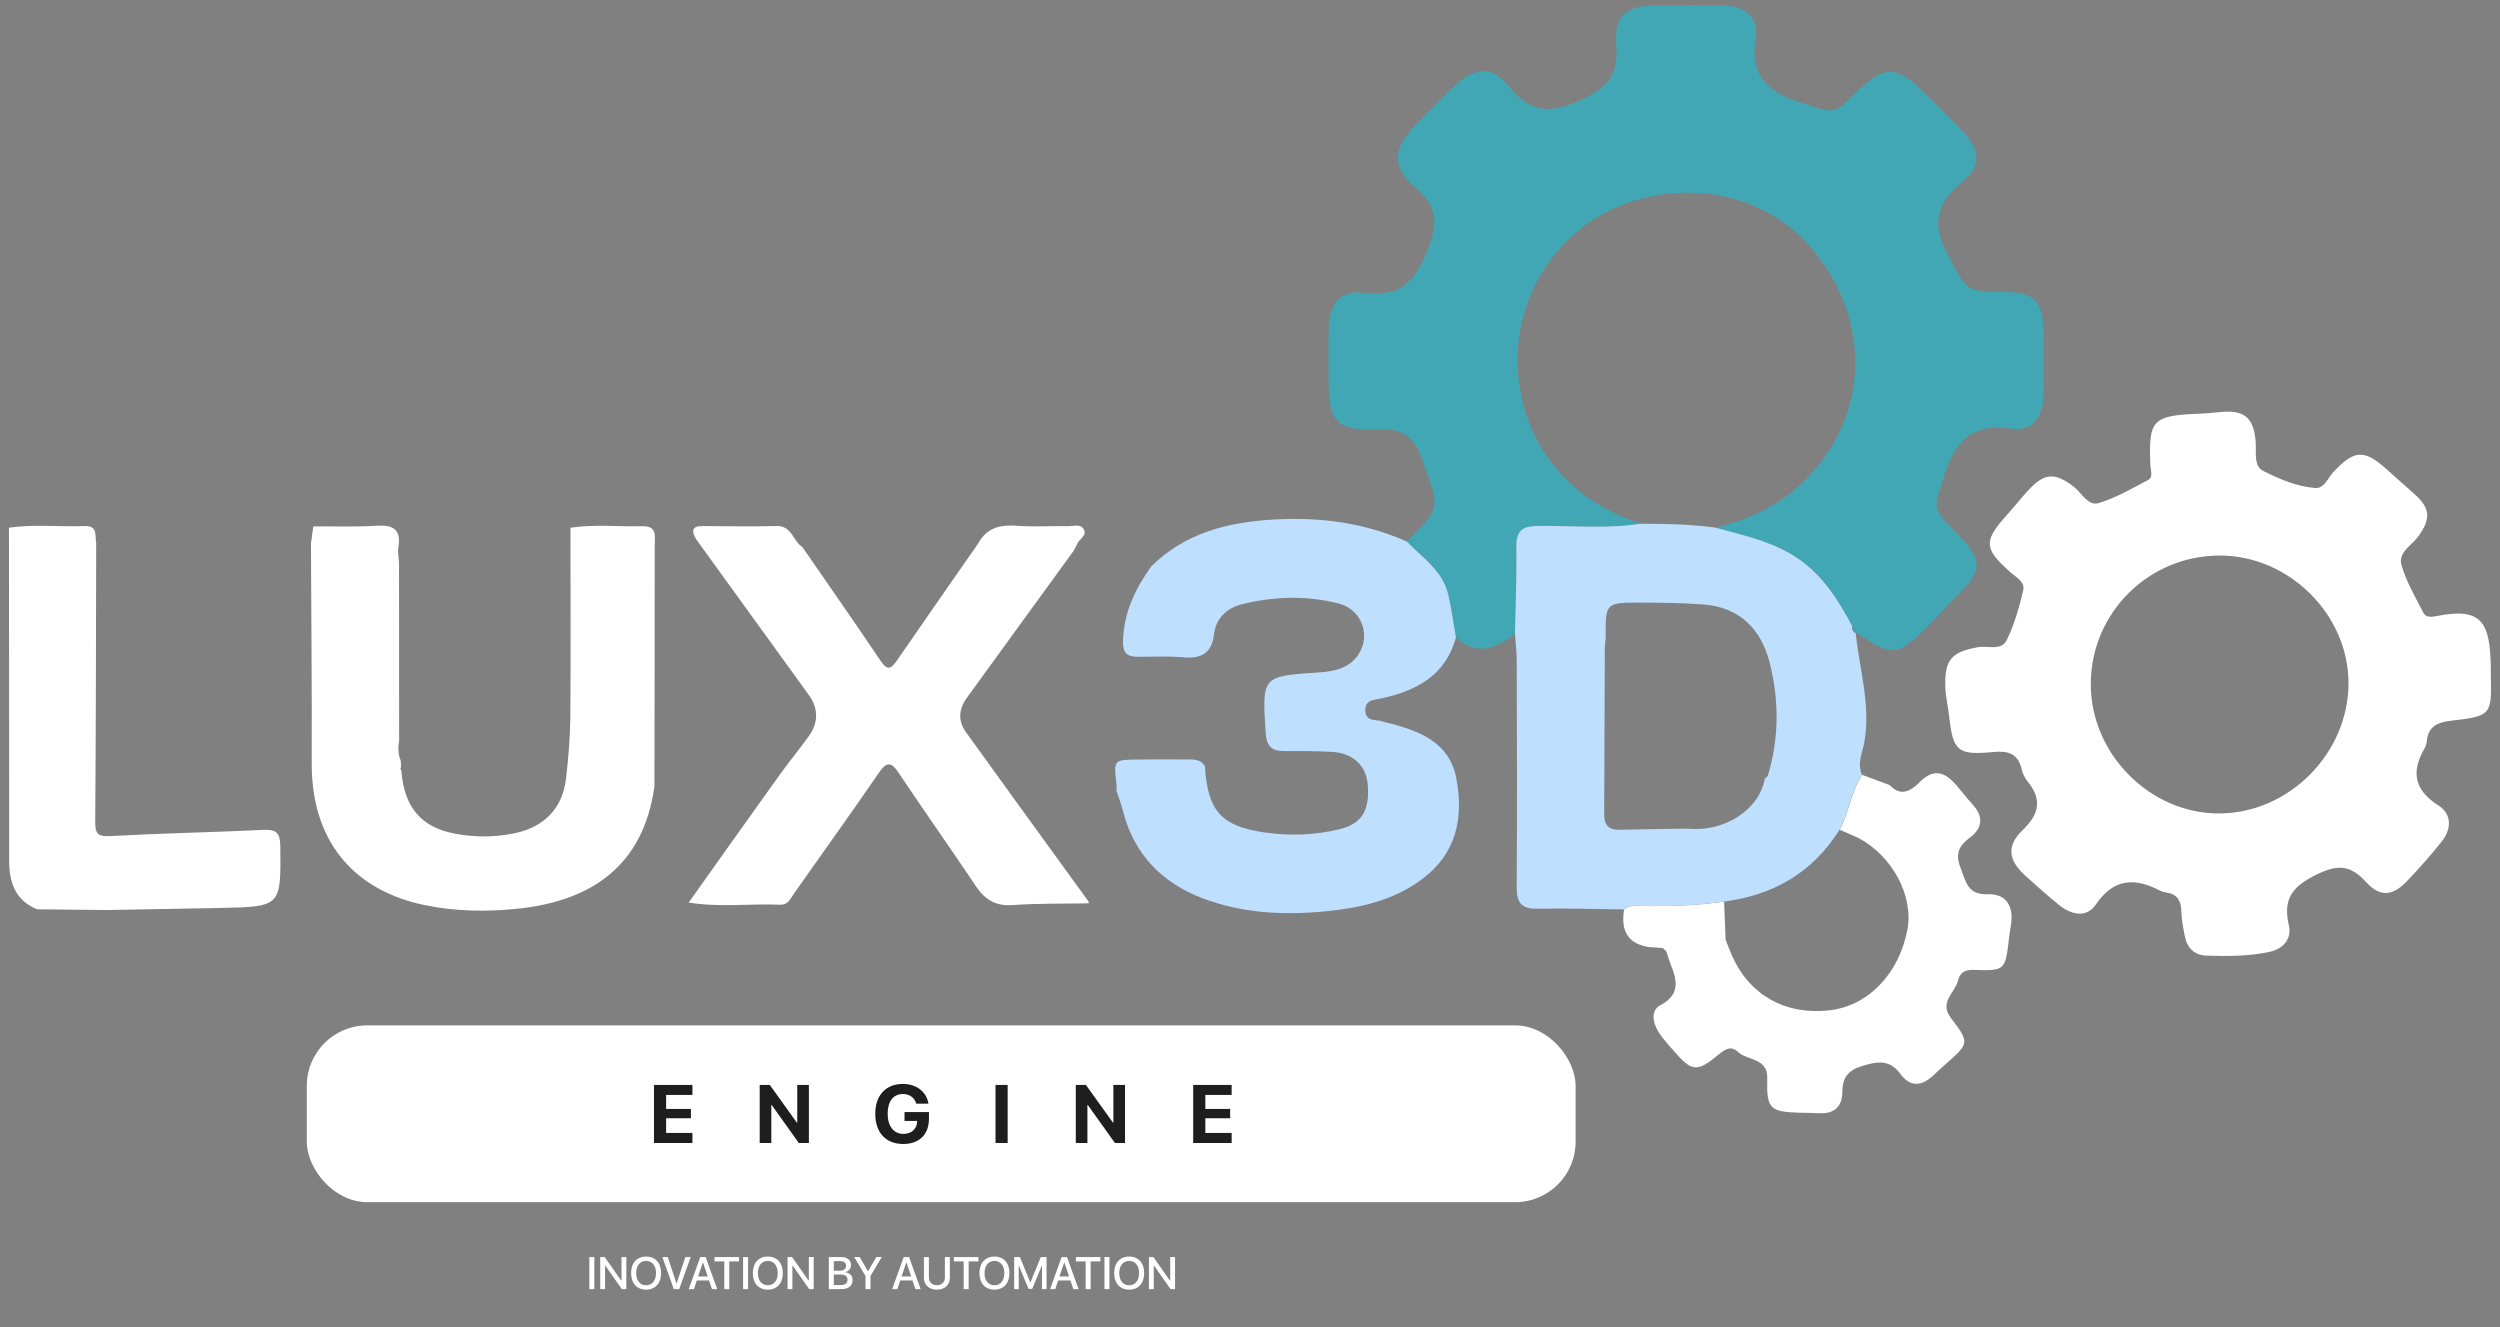 <svg width="194" height="103" viewBox="0 0 194 103" fill="none" xmlns="http://www.w3.org/2000/svg">
<rect x="0" y="0" width="194" height="103" fill="#808080" stroke="none"/>
<rect x="23.807" y="79.57" width="98.459" height="13.717" rx="4.688" fill="white"/>
<path d="M109.183 42.03C111.923 39.274 111.694 39.356 110.335 35.592C109.585 33.516 108.482 33.248 106.646 33.315C103.763 33.422 103.104 32.669 103.101 29.727C103.101 28.255 103.071 26.782 103.114 25.31C103.165 23.563 104.052 22.487 105.769 22.719C108.671 23.109 109.826 21.869 110.832 19.253C111.649 17.129 111.469 15.961 109.82 14.55C107.985 12.98 108.082 11.502 109.798 9.755C110.865 8.67 111.926 7.575 113.036 6.53C114.404 5.237 115.837 5.146 116.992 6.597C118.632 8.651 120.092 8.941 122.628 7.777C124.823 6.768 125.591 5.78 125.421 3.466C125.253 1.171 126.201 0.421 128.536 0.415C130.261 0.409 131.99 0.394 133.715 0.421C135.376 0.449 136.498 1.317 136.236 2.939C135.739 6.033 137.3 7.188 139.894 8.014C142.311 8.786 142.256 8.95 144.07 7.146C146.17 5.058 147.185 5.058 149.282 7.152C150.288 8.158 151.309 9.145 152.291 10.172C153.66 11.602 153.788 12.882 152.297 14.102C150.258 15.766 149.834 17.318 151.16 19.768C152.639 22.5 152.395 22.634 155.495 22.658C157.878 22.676 158.561 23.359 158.57 25.755C158.577 27.432 158.595 29.105 158.561 30.782C158.531 32.352 157.659 33.495 156.15 33.269C152.992 32.8 151.681 34.242 150.828 37.061C150.105 39.448 149.84 39.369 151.654 41.188C153.937 43.478 153.98 44.212 151.681 46.419C150.264 47.779 149.136 49.464 147.328 50.4C145.963 50.647 145.085 49.623 144.006 49.132H143.981C143.896 48.946 143.814 48.763 143.728 48.577C142.549 46.367 141.226 44.307 138.964 42.987C137.132 41.917 135.105 41.496 133.111 40.945C136.766 40.097 139.76 38.253 141.851 35.083C144.957 30.373 144.631 24.502 140.982 19.765C137.589 15.361 132.008 14.068 127.003 15.519C121.199 17.202 117.803 22.512 117.763 27.797C117.724 33.053 120.617 38.457 127.326 40.643C124.665 41.054 121.985 40.783 119.315 40.817C118.05 40.832 117.651 41.268 117.675 42.499C117.715 44.721 117.611 46.944 117.568 49.166C116.111 50.3 114.621 50.976 112.987 49.471C112.786 48.343 112.642 47.2 112.371 46.087C111.929 44.27 110.378 43.283 109.183 42.033V42.03Z" fill="#41A7B5"/>
<path d="M193.284 52.376C193.369 55.491 193.315 55.571 190.205 55.927C189.199 56.043 188.431 56.345 188.319 57.5C188.3 57.698 188.239 57.909 188.142 58.079C187.093 59.896 187.343 61.307 189.215 62.499C190.285 63.179 190.242 64.331 189.474 65.304C188.623 66.377 187.709 67.404 186.764 68.392C185.679 69.529 184.7 69.638 183.627 68.465C182.402 67.13 181.442 67.041 179.756 67.87C177.884 68.791 177.141 69.748 177.613 71.793C177.86 72.857 177.195 73.638 176.077 73.875C174.473 74.211 172.846 74.208 171.221 74.156C170.303 74.128 169.721 73.574 169.544 72.668C169.419 72.022 169.288 71.364 169.273 70.711C169.255 69.864 168.922 69.367 168.066 69.251C167.917 69.23 167.761 69.19 167.63 69.12C165.664 68.087 164.027 68.151 162.634 70.196C161.908 71.26 160.735 70.986 159.799 70.239C158.888 69.51 158.022 68.727 157.156 67.944C155.842 66.752 155.687 65.642 156.955 64.42C158.251 63.17 158.488 62.033 157.33 60.628C157.11 60.362 156.955 60.009 156.876 59.67C156.592 58.482 155.83 58.247 154.712 58.354C151.895 58.622 151.557 58.311 151.249 55.543C151.163 54.79 150.977 54.043 150.956 53.294C150.892 51.187 151.441 50.599 153.468 50.227C154.233 50.087 155.309 50.52 155.717 49.684C156.312 48.468 156.693 47.127 157.004 45.801C157.156 45.152 156.431 44.783 155.986 44.387C153.934 42.555 153.904 41.991 155.766 39.927C156.309 39.323 156.812 38.683 157.36 38.086C158.635 36.69 159.427 36.638 160.893 37.744C161.524 38.223 162.015 39.281 162.832 39.043C164.173 38.65 165.42 37.912 166.673 37.26C167.109 37.031 166.889 36.528 166.871 36.135C166.716 32.569 167.014 32.248 170.633 32.105C171.139 32.084 171.648 32.047 172.151 31.989C174.141 31.761 174.894 32.367 175.04 34.309C175.101 35.102 174.86 36.165 175.641 36.553C176.894 37.178 178.235 37.76 179.655 37.869C180.36 37.924 180.652 37.08 181.091 36.607C182.682 34.91 183.46 34.858 185.173 36.391C185.892 37.034 186.608 37.677 187.334 38.315C188.593 39.418 188.654 40.229 187.684 41.594C187.172 42.314 186.066 42.868 186.352 43.85C186.73 45.146 187.441 46.353 188.062 47.569C188.239 47.916 188.675 47.889 189.035 47.816C192.586 47.099 193.22 48.249 193.287 51.769C193.29 51.974 193.287 52.175 193.287 52.379L193.284 52.376ZM172.272 43.109C166.755 43.103 162.283 47.526 162.244 53.031C162.204 58.509 166.883 63.2 172.312 63.124C177.701 63.048 182.256 58.399 182.243 52.992C182.231 47.679 177.628 43.115 172.272 43.109Z" fill="white"/>
<path d="M93.505 59.484C93.719 62.904 94.752 64.105 98.09 64.593C100.053 64.879 102.037 64.818 103.976 64.34C105.689 63.916 106.305 62.867 106.137 60.874C106.012 59.417 105.006 58.447 103.409 58.35C102.144 58.274 100.876 58.277 99.608 58.28C98.663 58.28 98.279 57.871 98.218 56.908C97.934 52.461 97.913 52.473 102.312 52.183C103.491 52.107 104.671 51.885 105.393 50.821C106.418 49.312 105.665 47.285 103.869 46.828C101.37 46.194 98.837 46.276 96.352 46.895C95.209 47.178 94.359 47.974 94.209 49.211C94.029 50.702 93.216 51.132 91.819 51.007C90.661 50.906 89.491 50.958 88.323 50.967C87.442 50.973 87.116 50.678 87.147 49.693C87.217 47.504 88.101 45.688 89.323 43.968C91.957 41.347 95.285 40.521 98.84 40.316C102.409 40.109 105.881 40.554 109.179 42.03C110.374 43.276 111.926 44.264 112.368 46.084C112.639 47.196 112.782 48.337 112.983 49.467C112.182 52.394 109.969 53.58 107.244 54.186C106.719 54.302 105.893 54.271 105.945 55.165C105.997 56.058 106.838 55.796 107.353 56.003C107.539 56.079 107.747 56.1 107.942 56.152C110.286 56.774 112.496 57.695 113.005 60.368C113.587 63.422 113.057 66.221 110.331 68.239C108.128 69.872 105.594 70.445 102.942 70.711C99.678 71.037 96.444 70.884 93.359 69.72C90.189 68.522 88.009 66.321 87.147 62.953C87.009 62.416 86.811 61.895 86.64 61.365C86.64 61.163 86.656 60.962 86.631 60.764C86.415 58.984 86.433 58.954 88.293 58.938C89.549 58.926 90.801 58.929 92.057 58.935C92.606 58.935 93.185 58.883 93.508 59.487L93.505 59.484Z" fill="#BFDFFF"/>
<path d="M50.781 61.045C49.915 67.254 45.815 69.93 40.164 70.516C37.756 70.766 35.323 70.732 32.906 70.226C27.888 69.177 24.163 65.706 24.188 59.21C24.212 53.534 24.151 47.861 24.13 42.185C24.191 41.746 24.249 41.304 24.31 40.865L24.34 40.847C25.962 40.838 27.59 40.899 29.205 40.798C30.488 40.716 31.144 41.051 30.915 42.456C30.851 42.847 30.943 43.264 30.964 43.667C30.967 48.26 30.97 52.857 30.973 57.451C30.888 57.984 30.873 58.509 31.095 59.018C31.104 59.188 31.113 59.362 31.123 59.533C31.104 59.563 31.065 59.597 31.071 59.624C31.083 59.691 31.116 59.752 31.144 59.816C31.369 62.642 32.668 64.188 35.277 64.687C36.783 64.977 38.301 64.98 39.807 64.687C42.194 64.224 43.645 62.764 43.922 60.429C44.114 58.819 44.242 57.195 44.258 55.573C44.297 50.699 44.27 45.828 44.267 40.954C46.132 40.667 48.007 40.884 49.879 40.835C51.037 40.804 50.805 41.682 50.805 42.344C50.808 48.577 50.793 54.811 50.784 61.045H50.781Z" fill="white"/>
<path d="M83.297 42.764C80.538 46.562 77.783 50.363 75.021 54.158C74.381 55.039 74.332 55.948 74.963 56.825C78.124 61.215 81.303 65.592 84.48 69.973L84.492 70.098C82.52 70.134 80.538 70.094 78.572 70.235C77.237 70.329 76.42 69.796 75.716 68.747C73.75 65.812 71.705 62.925 69.745 59.986C69.12 59.051 68.781 59.118 68.169 60.014C66.029 63.138 63.81 66.211 61.633 69.311C61.343 69.723 61.17 70.232 60.536 70.204C58.164 70.11 55.781 70.427 53.415 70.034H53.446C55.787 66.741 58.121 63.443 60.478 60.16C61.212 59.136 62.017 58.164 62.755 57.139C63.523 56.076 63.523 54.978 62.749 53.908C59.841 49.888 56.93 45.87 54.022 41.849C53.686 41.255 53.613 40.813 54.534 40.822C56.445 40.837 58.359 40.868 60.267 40.819C61.453 40.789 61.532 41.993 62.264 42.45C64.294 45.392 66.343 48.318 68.336 51.284C68.876 52.085 69.165 51.893 69.614 51.238C71.698 48.205 73.811 45.19 75.911 42.169C76.573 40.926 77.649 40.703 78.953 40.801C80.252 40.898 81.566 40.804 82.87 40.831C83.297 40.84 83.867 40.624 84.111 41.09C84.364 41.578 83.727 41.834 83.574 42.236C83.504 42.419 83.392 42.59 83.3 42.767L83.297 42.764Z" fill="white"/>
<path d="M128.079 73.506C126.308 73.289 125.759 72.216 126.03 70.573C126.512 70.186 127.085 70.305 127.628 70.311C129.691 70.332 131.746 70.262 133.791 69.964C133.831 70.948 133.867 71.93 133.907 72.914C134.075 73.335 134.227 73.765 134.413 74.179C135.757 77.212 138.525 78.773 141.906 78.41C144.942 78.084 147.359 75.6 148.014 72.143C148.508 69.531 146.85 66.422 144.213 65.025C143.729 64.812 143.244 64.602 142.759 64.388C143.479 63.026 143.652 61.441 144.497 60.127C145.213 60.392 145.926 60.657 146.643 60.922C147.518 61.874 148.325 61.343 148.969 60.691C150.048 59.597 150.919 59.907 151.785 60.898C152.218 61.395 152.614 61.925 153.059 62.41C153.937 63.358 153.861 64.257 152.858 65.001C152.008 65.632 151.712 66.266 152.133 67.327C152.547 68.369 152.651 69.452 154.242 69.394C155.598 69.342 156.242 70.223 156.071 71.607C156.022 72.009 155.946 72.408 155.9 72.811C155.605 75.307 155.605 75.35 153.145 75.261C152.422 75.237 152.081 75.521 151.934 76.109C151.697 77.054 150.456 77.77 151.389 78.996C152.858 80.928 152.825 80.953 150.944 82.608C150.639 82.876 150.34 83.15 150.048 83.431C149.151 84.287 148.243 84.4 147.466 83.333C146.634 82.193 145.676 82.364 144.509 82.718C143.393 83.056 142.967 83.635 142.96 84.772C142.957 85.848 142.342 86.449 141.199 86.385C140.693 86.357 140.183 86.363 139.677 86.348C137.327 86.281 137.074 86.031 137.141 83.681C137.187 82.074 135.605 82.321 134.855 81.623C134.328 81.132 133.886 81.407 133.398 81.806C131.658 83.236 131.313 83.193 129.832 81.489C129.432 81.032 129.012 80.578 128.692 80.066C128.256 79.371 128.085 78.41 128.826 78.017C130.389 77.188 130.155 76.103 129.649 74.844C129.518 74.515 129.42 74.173 129.31 73.835C129.219 73.746 129.131 73.655 129.039 73.567C128.722 73.545 128.402 73.524 128.085 73.5L128.079 73.506Z" fill="white"/>
<path d="M7.465 42.188C7.447 49.394 7.444 56.6 7.389 63.809C7.383 64.797 7.685 64.928 8.621 64.876C12.571 64.66 16.531 64.587 20.485 64.398C21.518 64.349 21.74 64.721 21.753 65.687C21.801 70.357 21.829 70.36 17.077 70.457C14.135 70.518 11.19 70.564 8.249 70.619C6.453 70.601 4.661 70.579 2.866 70.561C1.168 69.848 0.708 68.458 0.711 66.757C0.717 58.155 0.701 49.553 0.695 40.95C2.646 40.664 4.606 40.899 6.56 40.822C7.639 40.78 7.344 41.615 7.472 42.188H7.465Z" fill="white"/>
<path d="M127.323 40.642C129.256 40.652 131.191 40.676 133.112 40.944C135.108 41.496 137.132 41.917 138.964 42.987C141.226 44.306 142.549 46.367 143.726 48.577C143.692 48.815 143.762 49.007 143.979 49.132H144.003C144.296 51.918 145.161 54.655 144.689 57.511C144.546 58.371 144.092 59.218 144.488 60.124C143.643 61.438 143.47 63.023 142.75 64.385C140.671 67.708 137.62 69.464 133.785 69.964C131.743 70.262 129.686 70.332 127.622 70.311C127.082 70.305 126.506 70.186 126.025 70.573C123.802 70.549 121.577 70.47 119.355 70.518C118.108 70.546 117.685 70.104 117.694 68.854C117.739 62.992 117.712 57.133 117.697 51.272C117.697 50.568 117.605 49.867 117.56 49.162C117.602 46.94 117.706 44.718 117.666 42.496C117.645 41.264 118.041 40.828 119.306 40.813C121.976 40.78 124.656 41.051 127.317 40.639L127.323 40.642ZM136.91 60.465C136.998 60.386 137.084 60.307 137.172 60.227C138.077 57.295 138.062 54.311 137.315 51.385C136.66 48.821 134.986 47.117 132.194 46.907C130.582 46.785 128.957 46.769 127.335 46.763C124.583 46.754 124.586 46.773 124.598 49.473C124.598 49.726 124.534 49.976 124.534 50.229C124.516 54.536 124.507 58.847 124.485 63.154C124.482 63.943 124.763 64.41 125.631 64.388C127.402 64.349 129.176 64.327 130.947 64.3C133.792 64.596 136.514 62.846 136.943 60.447L136.91 60.459V60.465Z" fill="#BFDFFF"/>
<path d="M53.732 87.915V88.696H50.748V84.191H53.732V84.969H51.69V86.055H53.616V86.779H51.69V87.915H53.732ZM59.854 88.696H58.952V84.191H59.738L61.842 87.126H61.867V84.191H62.769V88.696H61.989L59.882 85.746H59.854V88.696ZM72.088 86.804C72.088 88.031 71.345 88.774 70.09 88.774C68.744 88.774 67.92 87.894 67.92 86.43C67.92 84.987 68.744 84.113 70.068 84.113C71.12 84.113 71.913 84.734 72.047 85.646H71.101C70.964 85.175 70.58 84.894 70.071 84.894C69.328 84.894 68.882 85.459 68.882 86.417C68.882 87.394 69.356 87.99 70.105 87.99C70.72 87.99 71.148 87.613 71.167 87.054L71.17 86.982H70.19V86.295H72.088V86.804ZM78.194 88.696H77.251V84.191H78.194V88.696ZM84.384 88.696H83.482V84.191H84.269L86.373 87.126H86.398V84.191H87.3V88.696H86.519L84.412 85.746H84.384V88.696ZM95.576 87.915V88.696H92.591V84.191H95.576V84.969H93.534V86.055H95.46V86.779H93.534V87.915H95.576Z" fill="#1E1E1E"/>
<path d="M46.12 100.035H45.734V97.55H46.12V100.035ZM46.953 100.035H46.578V97.55H46.927L48.215 99.382H48.228V97.55H48.604V100.035H48.256L46.968 98.205H46.953V100.035ZM50.138 97.509C50.852 97.509 51.302 98.003 51.302 98.793C51.302 99.584 50.852 100.076 50.138 100.076C49.422 100.076 48.974 99.584 48.974 98.793C48.974 98.003 49.422 97.509 50.138 97.509ZM50.138 97.848C49.666 97.848 49.368 98.213 49.368 98.793C49.368 99.372 49.666 99.737 50.138 99.737C50.609 99.737 50.906 99.372 50.906 98.793C50.906 98.213 50.609 97.848 50.138 97.848ZM52.708 100.035H52.286L51.4 97.55H51.818L52.495 99.601H52.505L53.183 97.55H53.595L52.708 100.035ZM55.248 100.035L55.02 99.363H54.073L53.846 100.035H53.445L54.342 97.55H54.759L55.656 100.035H55.248ZM54.542 97.964L54.172 99.053H54.922L54.552 97.964H54.542ZM56.59 100.035H56.205V97.883H55.444V97.55H57.35V97.883H56.59V100.035ZM58.05 100.035H57.665V97.55H58.05V100.035ZM59.583 97.509C60.297 97.509 60.746 98.003 60.746 98.793C60.746 99.584 60.297 100.076 59.583 100.076C58.866 100.076 58.419 99.584 58.419 98.793C58.419 98.003 58.866 97.509 59.583 97.509ZM59.583 97.848C59.111 97.848 58.813 98.213 58.813 98.793C58.813 99.372 59.111 99.737 59.583 99.737C60.054 99.737 60.35 99.372 60.35 98.793C60.35 98.213 60.054 97.848 59.583 97.848ZM61.49 100.035H61.115V97.55H61.464L62.752 99.382H62.766V97.55H63.141V100.035H62.793L61.506 98.205H61.49V100.035ZM65.314 100.035H64.317V97.55H65.309C65.749 97.55 66.039 97.795 66.039 98.17C66.039 98.434 65.844 98.669 65.596 98.711V98.725C65.934 98.762 66.161 99.002 66.161 99.332C66.161 99.769 65.842 100.035 65.314 100.035ZM64.703 97.865V98.607H65.135C65.469 98.607 65.653 98.47 65.653 98.224C65.653 97.993 65.495 97.865 65.216 97.865H64.703ZM64.703 99.72H65.235C65.582 99.72 65.767 99.577 65.767 99.308C65.767 99.04 65.577 98.902 65.212 98.902H64.703V99.72ZM67.549 100.035H67.163V99.017L66.288 97.55H66.719L67.352 98.647H67.364L67.998 97.55H68.425L67.549 99.017V100.035ZM71.035 100.035L70.808 99.363H69.861L69.633 100.035H69.232L70.129 97.55H70.546L71.443 100.035H71.035ZM70.329 97.964L69.959 99.053H70.71L70.339 97.964H70.329ZM72.082 97.55V99.129C72.082 99.484 72.305 99.733 72.701 99.733C73.097 99.733 73.323 99.484 73.323 99.129V97.55H73.707V99.162C73.707 99.697 73.325 100.076 72.701 100.076C72.078 100.076 71.696 99.697 71.696 99.162V97.55H72.082ZM75.167 100.035H74.781V97.883H74.02V97.55H75.926V97.883H75.167V100.035ZM77.167 97.509C77.882 97.509 78.331 98.003 78.331 98.793C78.331 99.584 77.882 100.076 77.167 100.076C76.451 100.076 76.004 99.584 76.004 98.793C76.004 98.003 76.451 97.509 77.167 97.509ZM77.167 97.848C76.696 97.848 76.398 98.213 76.398 98.793C76.398 99.372 76.696 99.737 77.167 99.737C77.639 99.737 77.935 99.372 77.935 98.793C77.935 98.213 77.639 97.848 77.167 97.848ZM81.213 100.035H80.86V98.206H80.848L80.099 100.016H79.813L79.063 98.206H79.051V100.035H78.7V97.55H79.145L79.949 99.511H79.963L80.766 97.55H81.213V100.035ZM83.289 100.035L83.062 99.363H82.115L81.888 100.035H81.487L82.384 97.55H82.8L83.697 100.035H83.289ZM82.584 97.964L82.213 99.053H82.964L82.594 97.964H82.584ZM84.632 100.035H84.247V97.883H83.486V97.55H85.391V97.883H84.632V100.035ZM86.092 100.035H85.707V97.55H86.092V100.035ZM87.624 97.509C88.339 97.509 88.788 98.003 88.788 98.793C88.788 99.584 88.339 100.076 87.624 100.076C86.908 100.076 86.461 99.584 86.461 98.793C86.461 98.003 86.908 97.509 87.624 97.509ZM87.624 97.848C87.153 97.848 86.855 98.213 86.855 98.793C86.855 99.372 87.153 99.737 87.624 99.737C88.096 99.737 88.392 99.372 88.392 98.793C88.392 98.213 88.096 97.848 87.624 97.848ZM89.532 100.035H89.157V97.55H89.506L90.794 99.382H90.808V97.55H91.183V100.035H90.835L89.547 98.205H89.532V100.035Z" fill="white"/>
</svg>
